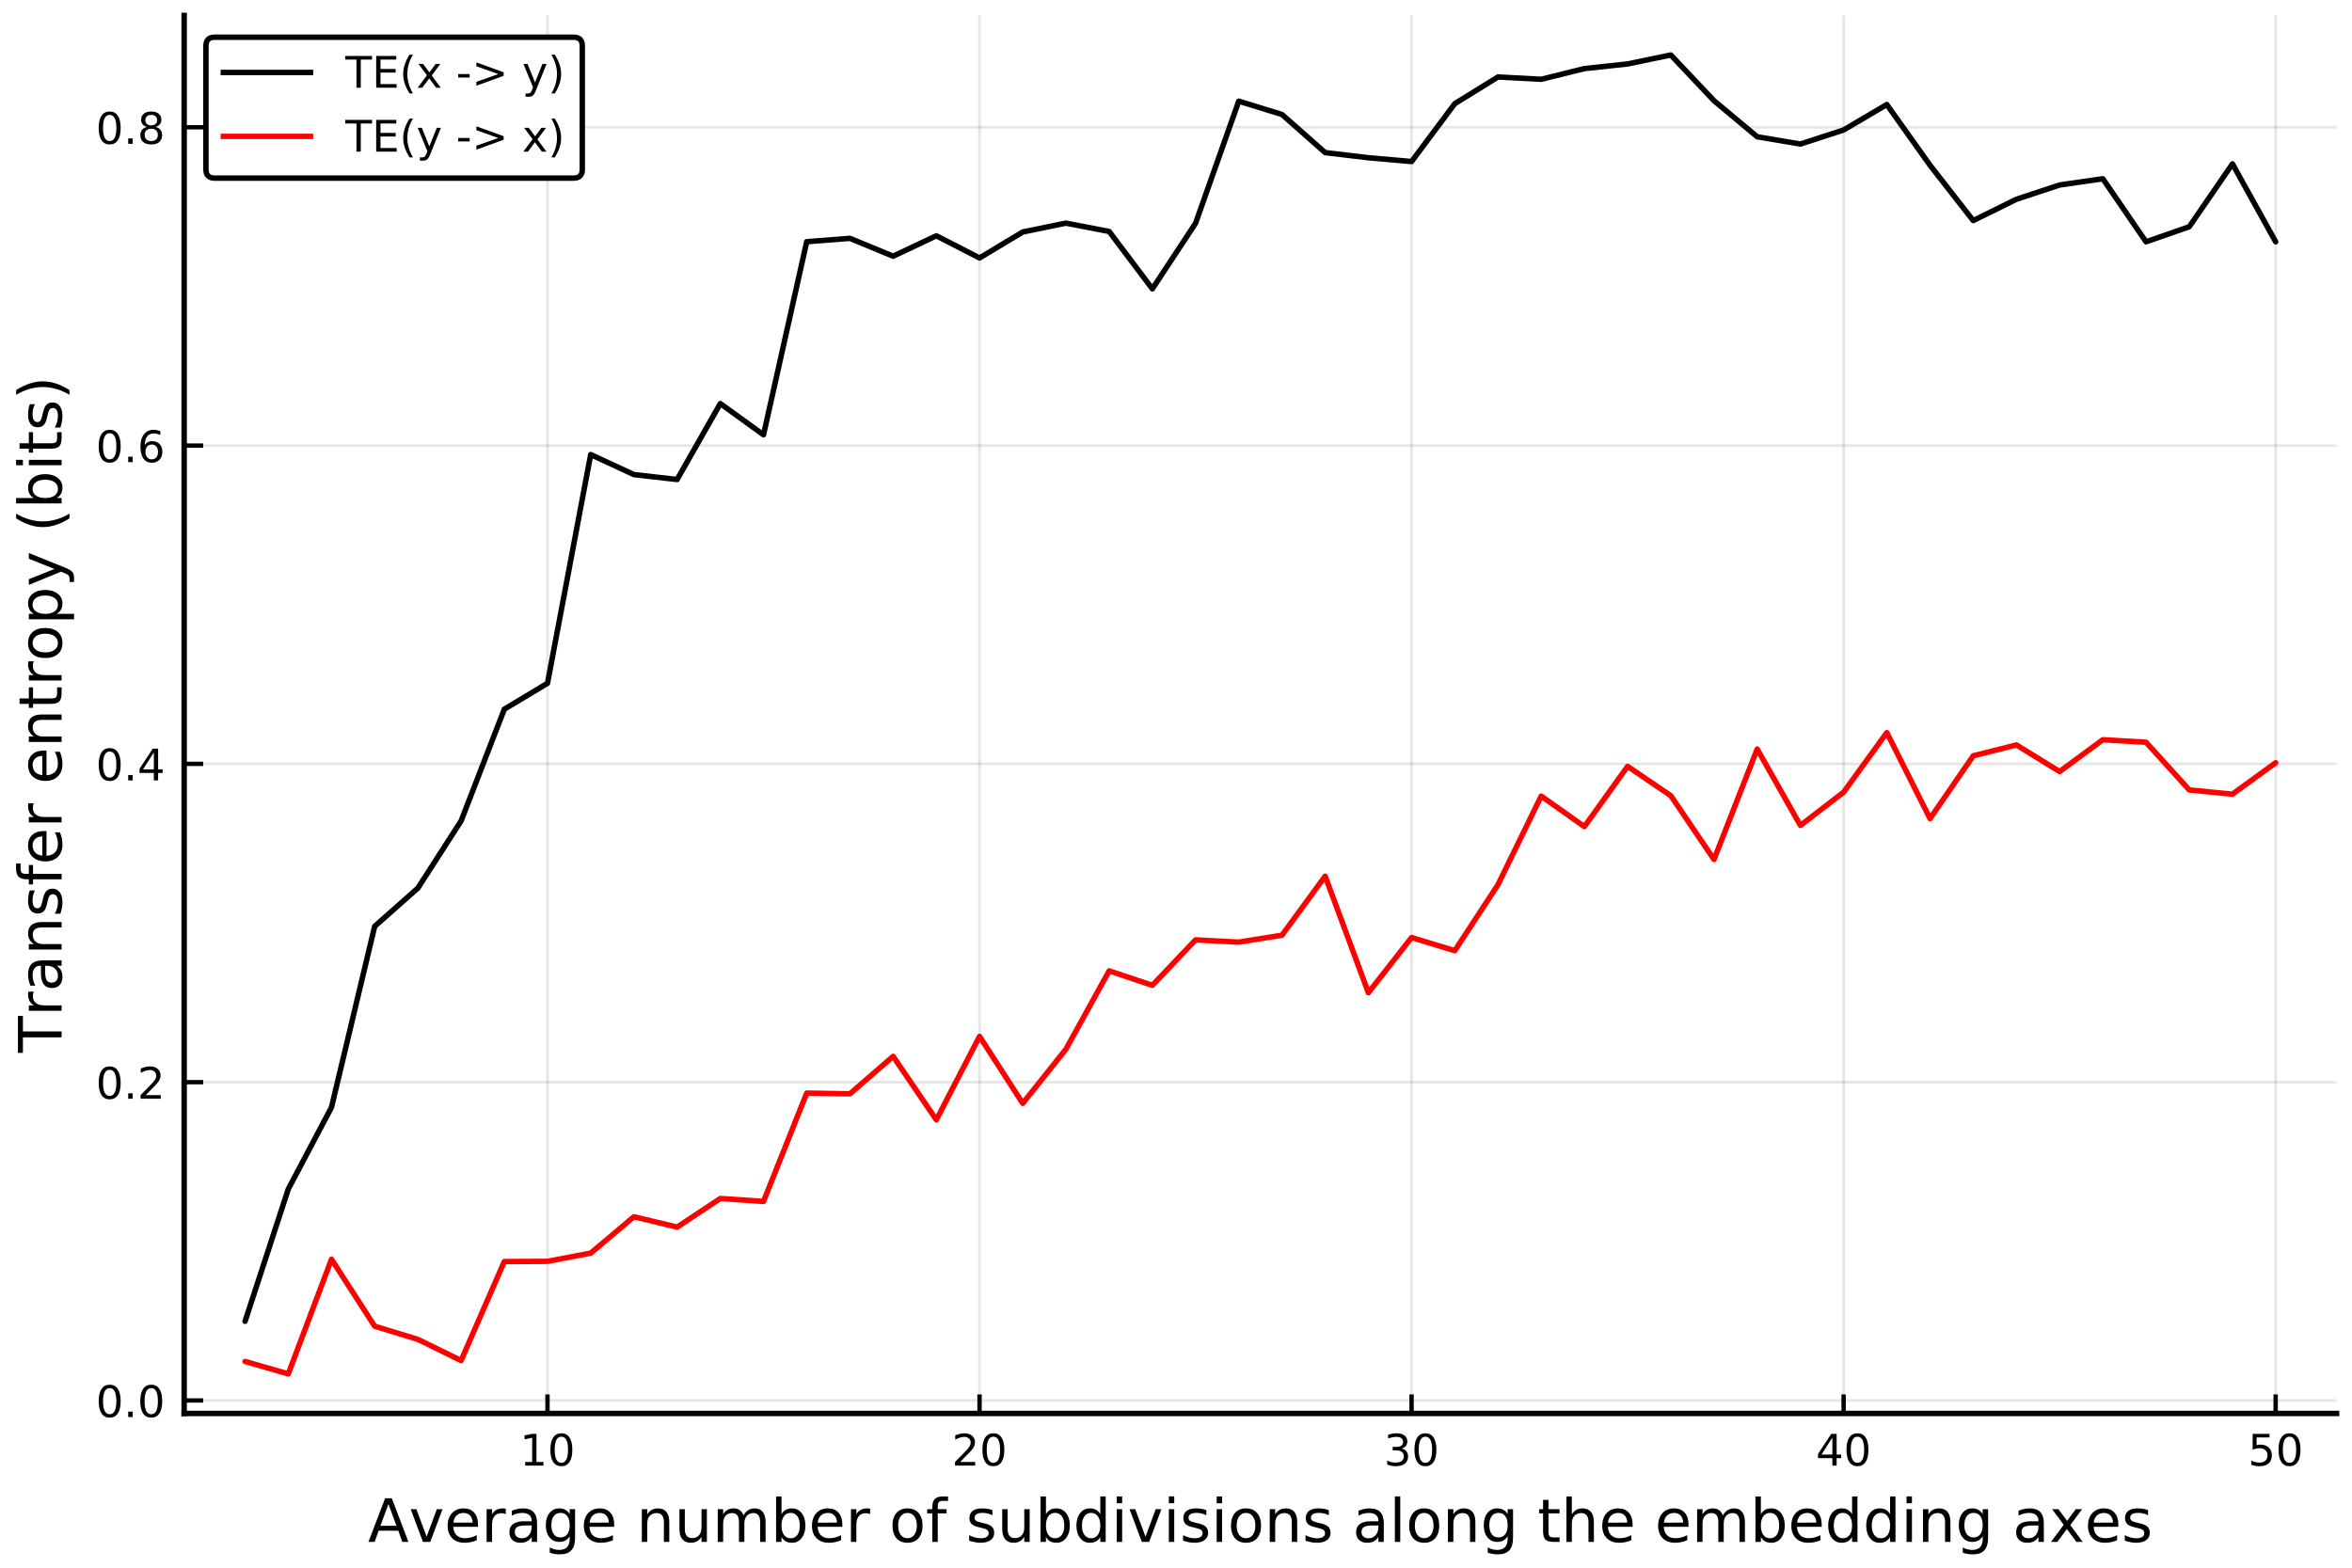 <?xml version="1.0" encoding="utf-8" standalone="no"?>
<!DOCTYPE svg PUBLIC "-//W3C//DTD SVG 1.1//EN"
  "http://www.w3.org/Graphics/SVG/1.1/DTD/svg11.dtd">
<!-- Created with matplotlib (https://matplotlib.org/) -->
<svg height="288pt" version="1.1" viewBox="0 0 432 288" width="432pt" xmlns="http://www.w3.org/2000/svg" xmlns:xlink="http://www.w3.org/1999/xlink">
 <defs>
  <style type="text/css">
*{stroke-linecap:butt;stroke-linejoin:round;}
  </style>
 </defs>
 <g id="figure_1">
  <g id="patch_1">
   <path d="M 0 288 
L 432 288 
L 432 0 
L 0 0 
z
" style="fill:#ffffff;"/>
  </g>
  <g id="axes_1">
   <g id="patch_2">
    <path d="M 33.825 259.665 
L 429.165 259.665 
L 429.165 2.835 
L 33.825 2.835 
z
" style="fill:#ffffff;"/>
   </g>
   <g id="matplotlib.axis_1">
    <g id="xtick_1">
     <g id="line2d_1">
      <path clip-path="url(#p0770c387dc)" d="M 100.561 259.665 
L 100.561 2.835 
" style="fill:none;stroke:#000000;stroke-linecap:square;stroke-opacity:0.1;stroke-width:0.5;"/>
     </g>
     <g id="line2d_2">
      <defs>
       <path d="M 0 0 
L 0 -3.5 
" id="m8d24892b59" style="stroke:#000000;stroke-width:0.8;"/>
      </defs>
      <g>
       <use style="stroke:#000000;stroke-width:0.8;" x="100.561" xlink:href="#m8d24892b59" y="259.665"/>
      </g>
     </g>
     <g id="text_1">
      <!-- 10 -->
      <defs>
       <path d="M 12.406 8.297 
L 28.516 8.297 
L 28.516 63.922 
L 10.984 60.406 
L 10.984 69.391 
L 28.422 72.906 
L 38.281 72.906 
L 38.281 8.297 
L 54.391 8.297 
L 54.391 0 
L 12.406 0 
z
" id="DejaVuSans-49"/>
       <path d="M 31.781 66.406 
Q 24.172 66.406 20.328 58.906 
Q 16.5 51.422 16.5 36.375 
Q 16.5 21.391 20.328 13.891 
Q 24.172 6.391 31.781 6.391 
Q 39.453 6.391 43.281 13.891 
Q 47.125 21.391 47.125 36.375 
Q 47.125 51.422 43.281 58.906 
Q 39.453 66.406 31.781 66.406 
z
M 31.781 74.219 
Q 44.047 74.219 50.516 64.516 
Q 56.984 54.828 56.984 36.375 
Q 56.984 17.969 50.516 8.266 
Q 44.047 -1.422 31.781 -1.422 
Q 19.531 -1.422 13.062 8.266 
Q 6.594 17.969 6.594 36.375 
Q 6.594 54.828 13.062 64.516 
Q 19.531 74.219 31.781 74.219 
z
" id="DejaVuSans-48"/>
      </defs>
      <g transform="translate(95.471 269.244)scale(0.08 -0.08)">
       <use xlink:href="#DejaVuSans-49"/>
       <use x="63.623" xlink:href="#DejaVuSans-48"/>
      </g>
     </g>
    </g>
    <g id="xtick_2">
     <g id="line2d_3">
      <path clip-path="url(#p0770c387dc)" d="M 179.915 259.665 
L 179.915 2.835 
" style="fill:none;stroke:#000000;stroke-linecap:square;stroke-opacity:0.1;stroke-width:0.5;"/>
     </g>
     <g id="line2d_4">
      <g>
       <use style="stroke:#000000;stroke-width:0.8;" x="179.915" xlink:href="#m8d24892b59" y="259.665"/>
      </g>
     </g>
     <g id="text_2">
      <!-- 20 -->
      <defs>
       <path d="M 19.188 8.297 
L 53.609 8.297 
L 53.609 0 
L 7.328 0 
L 7.328 8.297 
Q 12.938 14.109 22.625 23.891 
Q 32.328 33.688 34.812 36.531 
Q 39.547 41.844 41.422 45.531 
Q 43.312 49.219 43.312 52.781 
Q 43.312 58.594 39.234 62.25 
Q 35.156 65.922 28.609 65.922 
Q 23.969 65.922 18.812 64.312 
Q 13.672 62.703 7.812 59.422 
L 7.812 69.391 
Q 13.766 71.781 18.938 73 
Q 24.125 74.219 28.422 74.219 
Q 39.75 74.219 46.484 68.547 
Q 53.219 62.891 53.219 53.422 
Q 53.219 48.922 51.531 44.891 
Q 49.859 40.875 45.406 35.406 
Q 44.188 33.984 37.641 27.219 
Q 31.109 20.453 19.188 8.297 
z
" id="DejaVuSans-50"/>
      </defs>
      <g transform="translate(174.825 269.244)scale(0.08 -0.08)">
       <use xlink:href="#DejaVuSans-50"/>
       <use x="63.623" xlink:href="#DejaVuSans-48"/>
      </g>
     </g>
    </g>
    <g id="xtick_3">
     <g id="line2d_5">
      <path clip-path="url(#p0770c387dc)" d="M 259.269 259.665 
L 259.269 2.835 
" style="fill:none;stroke:#000000;stroke-linecap:square;stroke-opacity:0.1;stroke-width:0.5;"/>
     </g>
     <g id="line2d_6">
      <g>
       <use style="stroke:#000000;stroke-width:0.8;" x="259.269" xlink:href="#m8d24892b59" y="259.665"/>
      </g>
     </g>
     <g id="text_3">
      <!-- 30 -->
      <defs>
       <path d="M 40.578 39.312 
Q 47.656 37.797 51.625 33 
Q 55.609 28.219 55.609 21.188 
Q 55.609 10.406 48.188 4.484 
Q 40.766 -1.422 27.094 -1.422 
Q 22.516 -1.422 17.656 -0.516 
Q 12.797 0.391 7.625 2.203 
L 7.625 11.719 
Q 11.719 9.328 16.594 8.109 
Q 21.484 6.891 26.812 6.891 
Q 36.078 6.891 40.938 10.547 
Q 45.797 14.203 45.797 21.188 
Q 45.797 27.641 41.281 31.266 
Q 36.766 34.906 28.719 34.906 
L 20.219 34.906 
L 20.219 43.016 
L 29.109 43.016 
Q 36.375 43.016 40.234 45.922 
Q 44.094 48.828 44.094 54.297 
Q 44.094 59.906 40.109 62.906 
Q 36.141 65.922 28.719 65.922 
Q 24.656 65.922 20.016 65.031 
Q 15.375 64.156 9.812 62.312 
L 9.812 71.094 
Q 15.438 72.656 20.344 73.438 
Q 25.25 74.219 29.594 74.219 
Q 40.828 74.219 47.359 69.109 
Q 53.906 64.016 53.906 55.328 
Q 53.906 49.266 50.438 45.094 
Q 46.969 40.922 40.578 39.312 
z
" id="DejaVuSans-51"/>
      </defs>
      <g transform="translate(254.179 269.244)scale(0.08 -0.08)">
       <use xlink:href="#DejaVuSans-51"/>
       <use x="63.623" xlink:href="#DejaVuSans-48"/>
      </g>
     </g>
    </g>
    <g id="xtick_4">
     <g id="line2d_7">
      <path clip-path="url(#p0770c387dc)" d="M 338.623 259.665 
L 338.623 2.835 
" style="fill:none;stroke:#000000;stroke-linecap:square;stroke-opacity:0.1;stroke-width:0.5;"/>
     </g>
     <g id="line2d_8">
      <g>
       <use style="stroke:#000000;stroke-width:0.8;" x="338.623" xlink:href="#m8d24892b59" y="259.665"/>
      </g>
     </g>
     <g id="text_4">
      <!-- 40 -->
      <defs>
       <path d="M 37.797 64.312 
L 12.891 25.391 
L 37.797 25.391 
z
M 35.203 72.906 
L 47.609 72.906 
L 47.609 25.391 
L 58.016 25.391 
L 58.016 17.188 
L 47.609 17.188 
L 47.609 0 
L 37.797 0 
L 37.797 17.188 
L 4.891 17.188 
L 4.891 26.703 
z
" id="DejaVuSans-52"/>
      </defs>
      <g transform="translate(333.533 269.244)scale(0.08 -0.08)">
       <use xlink:href="#DejaVuSans-52"/>
       <use x="63.623" xlink:href="#DejaVuSans-48"/>
      </g>
     </g>
    </g>
    <g id="xtick_5">
     <g id="line2d_9">
      <path clip-path="url(#p0770c387dc)" d="M 417.976 259.665 
L 417.976 2.835 
" style="fill:none;stroke:#000000;stroke-linecap:square;stroke-opacity:0.1;stroke-width:0.5;"/>
     </g>
     <g id="line2d_10">
      <g>
       <use style="stroke:#000000;stroke-width:0.8;" x="417.976" xlink:href="#m8d24892b59" y="259.665"/>
      </g>
     </g>
     <g id="text_5">
      <!-- 50 -->
      <defs>
       <path d="M 10.797 72.906 
L 49.516 72.906 
L 49.516 64.594 
L 19.828 64.594 
L 19.828 46.734 
Q 21.969 47.469 24.109 47.828 
Q 26.266 48.188 28.422 48.188 
Q 40.625 48.188 47.75 41.5 
Q 54.891 34.812 54.891 23.391 
Q 54.891 11.625 47.562 5.094 
Q 40.234 -1.422 26.906 -1.422 
Q 22.312 -1.422 17.547 -0.641 
Q 12.797 0.141 7.719 1.703 
L 7.719 11.625 
Q 12.109 9.234 16.797 8.062 
Q 21.484 6.891 26.703 6.891 
Q 35.156 6.891 40.078 11.328 
Q 45.016 15.766 45.016 23.391 
Q 45.016 31 40.078 35.438 
Q 35.156 39.891 26.703 39.891 
Q 22.75 39.891 18.812 39.016 
Q 14.891 38.141 10.797 36.281 
z
" id="DejaVuSans-53"/>
      </defs>
      <g transform="translate(412.886 269.244)scale(0.08 -0.08)">
       <use xlink:href="#DejaVuSans-53"/>
       <use x="63.623" xlink:href="#DejaVuSans-48"/>
      </g>
     </g>
    </g>
    <g id="text_6">
     <!-- Average number of subdivisions along the embedding axes -->
     <defs>
      <path d="M 34.188 63.188 
L 20.797 26.906 
L 47.609 26.906 
z
M 28.609 72.906 
L 39.797 72.906 
L 67.578 0 
L 57.328 0 
L 50.688 18.703 
L 17.828 18.703 
L 11.188 0 
L 0.781 0 
z
" id="DejaVuSans-65"/>
      <path d="M 2.984 54.688 
L 12.5 54.688 
L 29.594 8.797 
L 46.688 54.688 
L 56.203 54.688 
L 35.688 0 
L 23.484 0 
z
" id="DejaVuSans-118"/>
      <path d="M 56.203 29.594 
L 56.203 25.203 
L 14.891 25.203 
Q 15.484 15.922 20.484 11.062 
Q 25.484 6.203 34.422 6.203 
Q 39.594 6.203 44.453 7.469 
Q 49.312 8.734 54.109 11.281 
L 54.109 2.781 
Q 49.266 0.734 44.188 -0.344 
Q 39.109 -1.422 33.891 -1.422 
Q 20.797 -1.422 13.156 6.188 
Q 5.516 13.812 5.516 26.812 
Q 5.516 40.234 12.766 48.109 
Q 20.016 56 32.328 56 
Q 43.359 56 49.781 48.891 
Q 56.203 41.797 56.203 29.594 
z
M 47.219 32.234 
Q 47.125 39.594 43.094 43.984 
Q 39.062 48.391 32.422 48.391 
Q 24.906 48.391 20.391 44.141 
Q 15.875 39.891 15.188 32.172 
z
" id="DejaVuSans-101"/>
      <path d="M 41.109 46.297 
Q 39.594 47.172 37.812 47.578 
Q 36.031 48 33.891 48 
Q 26.266 48 22.188 43.047 
Q 18.109 38.094 18.109 28.812 
L 18.109 0 
L 9.078 0 
L 9.078 54.688 
L 18.109 54.688 
L 18.109 46.188 
Q 20.953 51.172 25.484 53.578 
Q 30.031 56 36.531 56 
Q 37.453 56 38.578 55.875 
Q 39.703 55.766 41.062 55.516 
z
" id="DejaVuSans-114"/>
      <path d="M 34.281 27.484 
Q 23.391 27.484 19.188 25 
Q 14.984 22.516 14.984 16.5 
Q 14.984 11.719 18.141 8.906 
Q 21.297 6.109 26.703 6.109 
Q 34.188 6.109 38.703 11.406 
Q 43.219 16.703 43.219 25.484 
L 43.219 27.484 
z
M 52.203 31.203 
L 52.203 0 
L 43.219 0 
L 43.219 8.297 
Q 40.141 3.328 35.547 0.953 
Q 30.953 -1.422 24.312 -1.422 
Q 15.922 -1.422 10.953 3.297 
Q 6 8.016 6 15.922 
Q 6 25.141 12.172 29.828 
Q 18.359 34.516 30.609 34.516 
L 43.219 34.516 
L 43.219 35.406 
Q 43.219 41.609 39.141 45 
Q 35.062 48.391 27.688 48.391 
Q 23 48.391 18.547 47.266 
Q 14.109 46.141 10.016 43.891 
L 10.016 52.203 
Q 14.938 54.109 19.578 55.047 
Q 24.219 56 28.609 56 
Q 40.484 56 46.344 49.844 
Q 52.203 43.703 52.203 31.203 
z
" id="DejaVuSans-97"/>
      <path d="M 45.406 27.984 
Q 45.406 37.75 41.375 43.109 
Q 37.359 48.484 30.078 48.484 
Q 22.859 48.484 18.828 43.109 
Q 14.797 37.75 14.797 27.984 
Q 14.797 18.266 18.828 12.891 
Q 22.859 7.516 30.078 7.516 
Q 37.359 7.516 41.375 12.891 
Q 45.406 18.266 45.406 27.984 
z
M 54.391 6.781 
Q 54.391 -7.172 48.188 -13.984 
Q 42 -20.797 29.203 -20.797 
Q 24.469 -20.797 20.266 -20.094 
Q 16.062 -19.391 12.109 -17.922 
L 12.109 -9.188 
Q 16.062 -11.328 19.922 -12.344 
Q 23.781 -13.375 27.781 -13.375 
Q 36.625 -13.375 41.016 -8.766 
Q 45.406 -4.156 45.406 5.172 
L 45.406 9.625 
Q 42.625 4.781 38.281 2.391 
Q 33.938 0 27.875 0 
Q 17.828 0 11.672 7.656 
Q 5.516 15.328 5.516 27.984 
Q 5.516 40.672 11.672 48.328 
Q 17.828 56 27.875 56 
Q 33.938 56 38.281 53.609 
Q 42.625 51.219 45.406 46.391 
L 45.406 54.688 
L 54.391 54.688 
z
" id="DejaVuSans-103"/>
      <path id="DejaVuSans-32"/>
      <path d="M 54.891 33.016 
L 54.891 0 
L 45.906 0 
L 45.906 32.719 
Q 45.906 40.484 42.875 44.328 
Q 39.844 48.188 33.797 48.188 
Q 26.516 48.188 22.312 43.547 
Q 18.109 38.922 18.109 30.906 
L 18.109 0 
L 9.078 0 
L 9.078 54.688 
L 18.109 54.688 
L 18.109 46.188 
Q 21.344 51.125 25.703 53.562 
Q 30.078 56 35.797 56 
Q 45.219 56 50.047 50.172 
Q 54.891 44.344 54.891 33.016 
z
" id="DejaVuSans-110"/>
      <path d="M 8.5 21.578 
L 8.5 54.688 
L 17.484 54.688 
L 17.484 21.922 
Q 17.484 14.156 20.5 10.266 
Q 23.531 6.391 29.594 6.391 
Q 36.859 6.391 41.078 11.031 
Q 45.312 15.672 45.312 23.688 
L 45.312 54.688 
L 54.297 54.688 
L 54.297 0 
L 45.312 0 
L 45.312 8.406 
Q 42.047 3.422 37.719 1 
Q 33.406 -1.422 27.688 -1.422 
Q 18.266 -1.422 13.375 4.438 
Q 8.5 10.297 8.5 21.578 
z
M 31.109 56 
z
" id="DejaVuSans-117"/>
      <path d="M 52 44.188 
Q 55.375 50.25 60.062 53.125 
Q 64.75 56 71.094 56 
Q 79.641 56 84.281 50.016 
Q 88.922 44.047 88.922 33.016 
L 88.922 0 
L 79.891 0 
L 79.891 32.719 
Q 79.891 40.578 77.094 44.375 
Q 74.312 48.188 68.609 48.188 
Q 61.625 48.188 57.562 43.547 
Q 53.516 38.922 53.516 30.906 
L 53.516 0 
L 44.484 0 
L 44.484 32.719 
Q 44.484 40.625 41.703 44.406 
Q 38.922 48.188 33.109 48.188 
Q 26.219 48.188 22.156 43.531 
Q 18.109 38.875 18.109 30.906 
L 18.109 0 
L 9.078 0 
L 9.078 54.688 
L 18.109 54.688 
L 18.109 46.188 
Q 21.188 51.219 25.484 53.609 
Q 29.781 56 35.688 56 
Q 41.656 56 45.828 52.969 
Q 50 49.953 52 44.188 
z
" id="DejaVuSans-109"/>
      <path d="M 48.688 27.297 
Q 48.688 37.203 44.609 42.844 
Q 40.531 48.484 33.406 48.484 
Q 26.266 48.484 22.188 42.844 
Q 18.109 37.203 18.109 27.297 
Q 18.109 17.391 22.188 11.75 
Q 26.266 6.109 33.406 6.109 
Q 40.531 6.109 44.609 11.75 
Q 48.688 17.391 48.688 27.297 
z
M 18.109 46.391 
Q 20.953 51.266 25.266 53.625 
Q 29.594 56 35.594 56 
Q 45.562 56 51.781 48.094 
Q 58.016 40.188 58.016 27.297 
Q 58.016 14.406 51.781 6.484 
Q 45.562 -1.422 35.594 -1.422 
Q 29.594 -1.422 25.266 0.953 
Q 20.953 3.328 18.109 8.203 
L 18.109 0 
L 9.078 0 
L 9.078 75.984 
L 18.109 75.984 
z
" id="DejaVuSans-98"/>
      <path d="M 30.609 48.391 
Q 23.391 48.391 19.188 42.75 
Q 14.984 37.109 14.984 27.297 
Q 14.984 17.484 19.156 11.844 
Q 23.344 6.203 30.609 6.203 
Q 37.797 6.203 41.984 11.859 
Q 46.188 17.531 46.188 27.297 
Q 46.188 37.016 41.984 42.703 
Q 37.797 48.391 30.609 48.391 
z
M 30.609 56 
Q 42.328 56 49.016 48.375 
Q 55.719 40.766 55.719 27.297 
Q 55.719 13.875 49.016 6.219 
Q 42.328 -1.422 30.609 -1.422 
Q 18.844 -1.422 12.172 6.219 
Q 5.516 13.875 5.516 27.297 
Q 5.516 40.766 12.172 48.375 
Q 18.844 56 30.609 56 
z
" id="DejaVuSans-111"/>
      <path d="M 37.109 75.984 
L 37.109 68.5 
L 28.516 68.5 
Q 23.688 68.5 21.797 66.547 
Q 19.922 64.594 19.922 59.516 
L 19.922 54.688 
L 34.719 54.688 
L 34.719 47.703 
L 19.922 47.703 
L 19.922 0 
L 10.891 0 
L 10.891 47.703 
L 2.297 47.703 
L 2.297 54.688 
L 10.891 54.688 
L 10.891 58.5 
Q 10.891 67.625 15.141 71.797 
Q 19.391 75.984 28.609 75.984 
z
" id="DejaVuSans-102"/>
      <path d="M 44.281 53.078 
L 44.281 44.578 
Q 40.484 46.531 36.375 47.5 
Q 32.281 48.484 27.875 48.484 
Q 21.188 48.484 17.844 46.438 
Q 14.5 44.391 14.5 40.281 
Q 14.5 37.156 16.891 35.375 
Q 19.281 33.594 26.516 31.984 
L 29.594 31.297 
Q 39.156 29.25 43.188 25.516 
Q 47.219 21.781 47.219 15.094 
Q 47.219 7.469 41.188 3.016 
Q 35.156 -1.422 24.609 -1.422 
Q 20.219 -1.422 15.453 -0.562 
Q 10.688 0.297 5.422 2 
L 5.422 11.281 
Q 10.406 8.688 15.234 7.391 
Q 20.062 6.109 24.812 6.109 
Q 31.156 6.109 34.562 8.281 
Q 37.984 10.453 37.984 14.406 
Q 37.984 18.062 35.516 20.016 
Q 33.062 21.969 24.703 23.781 
L 21.578 24.516 
Q 13.234 26.266 9.516 29.906 
Q 5.812 33.547 5.812 39.891 
Q 5.812 47.609 11.281 51.797 
Q 16.75 56 26.812 56 
Q 31.781 56 36.172 55.266 
Q 40.578 54.547 44.281 53.078 
z
" id="DejaVuSans-115"/>
      <path d="M 45.406 46.391 
L 45.406 75.984 
L 54.391 75.984 
L 54.391 0 
L 45.406 0 
L 45.406 8.203 
Q 42.578 3.328 38.25 0.953 
Q 33.938 -1.422 27.875 -1.422 
Q 17.969 -1.422 11.734 6.484 
Q 5.516 14.406 5.516 27.297 
Q 5.516 40.188 11.734 48.094 
Q 17.969 56 27.875 56 
Q 33.938 56 38.25 53.625 
Q 42.578 51.266 45.406 46.391 
z
M 14.797 27.297 
Q 14.797 17.391 18.875 11.75 
Q 22.953 6.109 30.078 6.109 
Q 37.203 6.109 41.297 11.75 
Q 45.406 17.391 45.406 27.297 
Q 45.406 37.203 41.297 42.844 
Q 37.203 48.484 30.078 48.484 
Q 22.953 48.484 18.875 42.844 
Q 14.797 37.203 14.797 27.297 
z
" id="DejaVuSans-100"/>
      <path d="M 9.422 54.688 
L 18.406 54.688 
L 18.406 0 
L 9.422 0 
z
M 9.422 75.984 
L 18.406 75.984 
L 18.406 64.594 
L 9.422 64.594 
z
" id="DejaVuSans-105"/>
      <path d="M 9.422 75.984 
L 18.406 75.984 
L 18.406 0 
L 9.422 0 
z
" id="DejaVuSans-108"/>
      <path d="M 18.312 70.219 
L 18.312 54.688 
L 36.812 54.688 
L 36.812 47.703 
L 18.312 47.703 
L 18.312 18.016 
Q 18.312 11.328 20.141 9.422 
Q 21.969 7.516 27.594 7.516 
L 36.812 7.516 
L 36.812 0 
L 27.594 0 
Q 17.188 0 13.234 3.875 
Q 9.281 7.766 9.281 18.016 
L 9.281 47.703 
L 2.688 47.703 
L 2.688 54.688 
L 9.281 54.688 
L 9.281 70.219 
z
" id="DejaVuSans-116"/>
      <path d="M 54.891 33.016 
L 54.891 0 
L 45.906 0 
L 45.906 32.719 
Q 45.906 40.484 42.875 44.328 
Q 39.844 48.188 33.797 48.188 
Q 26.516 48.188 22.312 43.547 
Q 18.109 38.922 18.109 30.906 
L 18.109 0 
L 9.078 0 
L 9.078 75.984 
L 18.109 75.984 
L 18.109 46.188 
Q 21.344 51.125 25.703 53.562 
Q 30.078 56 35.797 56 
Q 45.219 56 50.047 50.172 
Q 54.891 44.344 54.891 33.016 
z
" id="DejaVuSans-104"/>
      <path d="M 54.891 54.688 
L 35.109 28.078 
L 55.906 0 
L 45.312 0 
L 29.391 21.484 
L 13.484 0 
L 2.875 0 
L 24.125 28.609 
L 4.688 54.688 
L 15.281 54.688 
L 29.781 35.203 
L 44.281 54.688 
z
" id="DejaVuSans-120"/>
     </defs>
     <g transform="translate(67.587 283.266)scale(0.11 -0.11)">
      <use xlink:href="#DejaVuSans-65"/>
      <use x="68.33" xlink:href="#DejaVuSans-118"/>
      <use x="127.51" xlink:href="#DejaVuSans-101"/>
      <use x="189.033" xlink:href="#DejaVuSans-114"/>
      <use x="230.146" xlink:href="#DejaVuSans-97"/>
      <use x="291.426" xlink:href="#DejaVuSans-103"/>
      <use x="354.902" xlink:href="#DejaVuSans-101"/>
      <use x="416.426" xlink:href="#DejaVuSans-32"/>
      <use x="448.213" xlink:href="#DejaVuSans-110"/>
      <use x="511.592" xlink:href="#DejaVuSans-117"/>
      <use x="574.971" xlink:href="#DejaVuSans-109"/>
      <use x="672.383" xlink:href="#DejaVuSans-98"/>
      <use x="735.859" xlink:href="#DejaVuSans-101"/>
      <use x="797.383" xlink:href="#DejaVuSans-114"/>
      <use x="838.496" xlink:href="#DejaVuSans-32"/>
      <use x="870.283" xlink:href="#DejaVuSans-111"/>
      <use x="931.465" xlink:href="#DejaVuSans-102"/>
      <use x="966.67" xlink:href="#DejaVuSans-32"/>
      <use x="998.457" xlink:href="#DejaVuSans-115"/>
      <use x="1050.557" xlink:href="#DejaVuSans-117"/>
      <use x="1113.936" xlink:href="#DejaVuSans-98"/>
      <use x="1177.412" xlink:href="#DejaVuSans-100"/>
      <use x="1240.889" xlink:href="#DejaVuSans-105"/>
      <use x="1268.672" xlink:href="#DejaVuSans-118"/>
      <use x="1327.852" xlink:href="#DejaVuSans-105"/>
      <use x="1355.635" xlink:href="#DejaVuSans-115"/>
      <use x="1407.734" xlink:href="#DejaVuSans-105"/>
      <use x="1435.518" xlink:href="#DejaVuSans-111"/>
      <use x="1496.699" xlink:href="#DejaVuSans-110"/>
      <use x="1560.078" xlink:href="#DejaVuSans-115"/>
      <use x="1612.178" xlink:href="#DejaVuSans-32"/>
      <use x="1643.965" xlink:href="#DejaVuSans-97"/>
      <use x="1705.244" xlink:href="#DejaVuSans-108"/>
      <use x="1733.027" xlink:href="#DejaVuSans-111"/>
      <use x="1794.209" xlink:href="#DejaVuSans-110"/>
      <use x="1857.588" xlink:href="#DejaVuSans-103"/>
      <use x="1921.064" xlink:href="#DejaVuSans-32"/>
      <use x="1952.852" xlink:href="#DejaVuSans-116"/>
      <use x="1992.061" xlink:href="#DejaVuSans-104"/>
      <use x="2055.439" xlink:href="#DejaVuSans-101"/>
      <use x="2116.963" xlink:href="#DejaVuSans-32"/>
      <use x="2148.75" xlink:href="#DejaVuSans-101"/>
      <use x="2210.273" xlink:href="#DejaVuSans-109"/>
      <use x="2307.686" xlink:href="#DejaVuSans-98"/>
      <use x="2371.162" xlink:href="#DejaVuSans-101"/>
      <use x="2432.686" xlink:href="#DejaVuSans-100"/>
      <use x="2496.162" xlink:href="#DejaVuSans-100"/>
      <use x="2559.639" xlink:href="#DejaVuSans-105"/>
      <use x="2587.422" xlink:href="#DejaVuSans-110"/>
      <use x="2650.801" xlink:href="#DejaVuSans-103"/>
      <use x="2714.277" xlink:href="#DejaVuSans-32"/>
      <use x="2746.064" xlink:href="#DejaVuSans-97"/>
      <use x="2807.344" xlink:href="#DejaVuSans-120"/>
      <use x="2866.477" xlink:href="#DejaVuSans-101"/>
      <use x="2928" xlink:href="#DejaVuSans-115"/>
     </g>
    </g>
   </g>
   <g id="matplotlib.axis_2">
    <g id="ytick_1">
     <g id="line2d_11">
      <path clip-path="url(#p0770c387dc)" d="M 33.825 257.282 
L 429.165 257.282 
" style="fill:none;stroke:#000000;stroke-linecap:square;stroke-opacity:0.1;stroke-width:0.5;"/>
     </g>
     <g id="line2d_12">
      <defs>
       <path d="M 0 0 
L 3.5 0 
" id="m845930c770" style="stroke:#000000;stroke-width:0.8;"/>
      </defs>
      <g>
       <use style="stroke:#000000;stroke-width:0.8;" x="33.825" xlink:href="#m845930c770" y="257.282"/>
      </g>
     </g>
     <g id="text_7">
      <!-- 0.0 -->
      <defs>
       <path d="M 10.688 12.406 
L 21 12.406 
L 21 0 
L 10.688 0 
z
" id="DejaVuSans-46"/>
      </defs>
      <g transform="translate(17.602 260.322)scale(0.08 -0.08)">
       <use xlink:href="#DejaVuSans-48"/>
       <use x="63.623" xlink:href="#DejaVuSans-46"/>
       <use x="95.41" xlink:href="#DejaVuSans-48"/>
      </g>
     </g>
    </g>
    <g id="ytick_2">
     <g id="line2d_13">
      <path clip-path="url(#p0770c387dc)" d="M 33.825 198.807 
L 429.165 198.807 
" style="fill:none;stroke:#000000;stroke-linecap:square;stroke-opacity:0.1;stroke-width:0.5;"/>
     </g>
     <g id="line2d_14">
      <g>
       <use style="stroke:#000000;stroke-width:0.8;" x="33.825" xlink:href="#m845930c770" y="198.807"/>
      </g>
     </g>
     <g id="text_8">
      <!-- 0.2 -->
      <g transform="translate(17.602 201.847)scale(0.08 -0.08)">
       <use xlink:href="#DejaVuSans-48"/>
       <use x="63.623" xlink:href="#DejaVuSans-46"/>
       <use x="95.41" xlink:href="#DejaVuSans-50"/>
      </g>
     </g>
    </g>
    <g id="ytick_3">
     <g id="line2d_15">
      <path clip-path="url(#p0770c387dc)" d="M 33.825 140.332 
L 429.165 140.332 
" style="fill:none;stroke:#000000;stroke-linecap:square;stroke-opacity:0.1;stroke-width:0.5;"/>
     </g>
     <g id="line2d_16">
      <g>
       <use style="stroke:#000000;stroke-width:0.8;" x="33.825" xlink:href="#m845930c770" y="140.332"/>
      </g>
     </g>
     <g id="text_9">
      <!-- 0.4 -->
      <g transform="translate(17.602 143.371)scale(0.08 -0.08)">
       <use xlink:href="#DejaVuSans-48"/>
       <use x="63.623" xlink:href="#DejaVuSans-46"/>
       <use x="95.41" xlink:href="#DejaVuSans-52"/>
      </g>
     </g>
    </g>
    <g id="ytick_4">
     <g id="line2d_17">
      <path clip-path="url(#p0770c387dc)" d="M 33.825 81.857 
L 429.165 81.857 
" style="fill:none;stroke:#000000;stroke-linecap:square;stroke-opacity:0.1;stroke-width:0.5;"/>
     </g>
     <g id="line2d_18">
      <g>
       <use style="stroke:#000000;stroke-width:0.8;" x="33.825" xlink:href="#m845930c770" y="81.857"/>
      </g>
     </g>
     <g id="text_10">
      <!-- 0.6 -->
      <defs>
       <path d="M 33.016 40.375 
Q 26.375 40.375 22.484 35.828 
Q 18.609 31.297 18.609 23.391 
Q 18.609 15.531 22.484 10.953 
Q 26.375 6.391 33.016 6.391 
Q 39.656 6.391 43.531 10.953 
Q 47.406 15.531 47.406 23.391 
Q 47.406 31.297 43.531 35.828 
Q 39.656 40.375 33.016 40.375 
z
M 52.594 71.297 
L 52.594 62.312 
Q 48.875 64.062 45.094 64.984 
Q 41.312 65.922 37.594 65.922 
Q 27.828 65.922 22.672 59.328 
Q 17.531 52.734 16.797 39.406 
Q 19.672 43.656 24.016 45.922 
Q 28.375 48.188 33.594 48.188 
Q 44.578 48.188 50.953 41.516 
Q 57.328 34.859 57.328 23.391 
Q 57.328 12.156 50.688 5.359 
Q 44.047 -1.422 33.016 -1.422 
Q 20.359 -1.422 13.672 8.266 
Q 6.984 17.969 6.984 36.375 
Q 6.984 53.656 15.188 63.938 
Q 23.391 74.219 37.203 74.219 
Q 40.922 74.219 44.703 73.484 
Q 48.484 72.75 52.594 71.297 
z
" id="DejaVuSans-54"/>
      </defs>
      <g transform="translate(17.602 84.896)scale(0.08 -0.08)">
       <use xlink:href="#DejaVuSans-48"/>
       <use x="63.623" xlink:href="#DejaVuSans-46"/>
       <use x="95.41" xlink:href="#DejaVuSans-54"/>
      </g>
     </g>
    </g>
    <g id="ytick_5">
     <g id="line2d_19">
      <path clip-path="url(#p0770c387dc)" d="M 33.825 23.382 
L 429.165 23.382 
" style="fill:none;stroke:#000000;stroke-linecap:square;stroke-opacity:0.1;stroke-width:0.5;"/>
     </g>
     <g id="line2d_20">
      <g>
       <use style="stroke:#000000;stroke-width:0.8;" x="33.825" xlink:href="#m845930c770" y="23.382"/>
      </g>
     </g>
     <g id="text_11">
      <!-- 0.8 -->
      <defs>
       <path d="M 31.781 34.625 
Q 24.75 34.625 20.719 30.859 
Q 16.703 27.094 16.703 20.516 
Q 16.703 13.922 20.719 10.156 
Q 24.75 6.391 31.781 6.391 
Q 38.812 6.391 42.859 10.172 
Q 46.922 13.969 46.922 20.516 
Q 46.922 27.094 42.891 30.859 
Q 38.875 34.625 31.781 34.625 
z
M 21.922 38.812 
Q 15.578 40.375 12.031 44.719 
Q 8.5 49.078 8.5 55.328 
Q 8.5 64.062 14.719 69.141 
Q 20.953 74.219 31.781 74.219 
Q 42.672 74.219 48.875 69.141 
Q 55.078 64.062 55.078 55.328 
Q 55.078 49.078 51.531 44.719 
Q 48 40.375 41.703 38.812 
Q 48.828 37.156 52.797 32.312 
Q 56.781 27.484 56.781 20.516 
Q 56.781 9.906 50.312 4.234 
Q 43.844 -1.422 31.781 -1.422 
Q 19.734 -1.422 13.25 4.234 
Q 6.781 9.906 6.781 20.516 
Q 6.781 27.484 10.781 32.312 
Q 14.797 37.156 21.922 38.812 
z
M 18.312 54.391 
Q 18.312 48.734 21.844 45.562 
Q 25.391 42.391 31.781 42.391 
Q 38.141 42.391 41.719 45.562 
Q 45.312 48.734 45.312 54.391 
Q 45.312 60.062 41.719 63.234 
Q 38.141 66.406 31.781 66.406 
Q 25.391 66.406 21.844 63.234 
Q 18.312 60.062 18.312 54.391 
z
" id="DejaVuSans-56"/>
      </defs>
      <g transform="translate(17.602 26.421)scale(0.08 -0.08)">
       <use xlink:href="#DejaVuSans-48"/>
       <use x="63.623" xlink:href="#DejaVuSans-46"/>
       <use x="95.41" xlink:href="#DejaVuSans-56"/>
      </g>
     </g>
    </g>
    <g id="text_12">
     <!-- Transfer entropy (bits) -->
     <defs>
      <path d="M -0.297 72.906 
L 61.375 72.906 
L 61.375 64.594 
L 35.5 64.594 
L 35.5 0 
L 25.594 0 
L 25.594 64.594 
L -0.297 64.594 
z
" id="DejaVuSans-84"/>
      <path d="M 18.109 8.203 
L 18.109 -20.797 
L 9.078 -20.797 
L 9.078 54.688 
L 18.109 54.688 
L 18.109 46.391 
Q 20.953 51.266 25.266 53.625 
Q 29.594 56 35.594 56 
Q 45.562 56 51.781 48.094 
Q 58.016 40.188 58.016 27.297 
Q 58.016 14.406 51.781 6.484 
Q 45.562 -1.422 35.594 -1.422 
Q 29.594 -1.422 25.266 0.953 
Q 20.953 3.328 18.109 8.203 
z
M 48.688 27.297 
Q 48.688 37.203 44.609 42.844 
Q 40.531 48.484 33.406 48.484 
Q 26.266 48.484 22.188 42.844 
Q 18.109 37.203 18.109 27.297 
Q 18.109 17.391 22.188 11.75 
Q 26.266 6.109 33.406 6.109 
Q 40.531 6.109 44.609 11.75 
Q 48.688 17.391 48.688 27.297 
z
" id="DejaVuSans-112"/>
      <path d="M 32.172 -5.078 
Q 28.375 -14.844 24.75 -17.812 
Q 21.141 -20.797 15.094 -20.797 
L 7.906 -20.797 
L 7.906 -13.281 
L 13.188 -13.281 
Q 16.891 -13.281 18.938 -11.516 
Q 21 -9.766 23.484 -3.219 
L 25.094 0.875 
L 2.984 54.688 
L 12.5 54.688 
L 29.594 11.922 
L 46.688 54.688 
L 56.203 54.688 
z
" id="DejaVuSans-121"/>
      <path d="M 31 75.875 
Q 24.469 64.656 21.281 53.656 
Q 18.109 42.672 18.109 31.391 
Q 18.109 20.125 21.312 9.062 
Q 24.516 -2 31 -13.188 
L 23.188 -13.188 
Q 15.875 -1.703 12.234 9.375 
Q 8.594 20.453 8.594 31.391 
Q 8.594 42.281 12.203 53.312 
Q 15.828 64.359 23.188 75.875 
z
" id="DejaVuSans-40"/>
      <path d="M 8.016 75.875 
L 15.828 75.875 
Q 23.141 64.359 26.781 53.312 
Q 30.422 42.281 30.422 31.391 
Q 30.422 20.453 26.781 9.375 
Q 23.141 -1.703 15.828 -13.188 
L 8.016 -13.188 
Q 14.5 -2 17.703 9.062 
Q 20.906 20.125 20.906 31.391 
Q 20.906 42.672 17.703 53.656 
Q 14.5 64.656 8.016 75.875 
z
" id="DejaVuSans-41"/>
     </defs>
     <g transform="translate(11.314 193.387)rotate(-90)scale(0.11 -0.11)">
      <use xlink:href="#DejaVuSans-84"/>
      <use x="60.865" xlink:href="#DejaVuSans-114"/>
      <use x="101.979" xlink:href="#DejaVuSans-97"/>
      <use x="163.258" xlink:href="#DejaVuSans-110"/>
      <use x="226.637" xlink:href="#DejaVuSans-115"/>
      <use x="278.736" xlink:href="#DejaVuSans-102"/>
      <use x="313.941" xlink:href="#DejaVuSans-101"/>
      <use x="375.465" xlink:href="#DejaVuSans-114"/>
      <use x="416.578" xlink:href="#DejaVuSans-32"/>
      <use x="448.365" xlink:href="#DejaVuSans-101"/>
      <use x="509.889" xlink:href="#DejaVuSans-110"/>
      <use x="573.268" xlink:href="#DejaVuSans-116"/>
      <use x="612.477" xlink:href="#DejaVuSans-114"/>
      <use x="653.559" xlink:href="#DejaVuSans-111"/>
      <use x="714.74" xlink:href="#DejaVuSans-112"/>
      <use x="778.217" xlink:href="#DejaVuSans-121"/>
      <use x="837.396" xlink:href="#DejaVuSans-32"/>
      <use x="869.184" xlink:href="#DejaVuSans-40"/>
      <use x="908.197" xlink:href="#DejaVuSans-98"/>
      <use x="971.674" xlink:href="#DejaVuSans-105"/>
      <use x="999.457" xlink:href="#DejaVuSans-116"/>
      <use x="1038.666" xlink:href="#DejaVuSans-115"/>
      <use x="1090.766" xlink:href="#DejaVuSans-41"/>
     </g>
    </g>
   </g>
   <g id="line2d_21">
    <path clip-path="url(#p0770c387dc)" d="M 45.014 242.737 
L 52.949 218.453 
L 60.884 203.431 
L 68.82 170.172 
L 76.755 163.15 
L 84.69 150.813 
L 92.626 130.289 
L 100.561 125.523 
L 108.497 83.509 
L 116.432 87.187 
L 124.367 88.091 
L 132.303 74.14 
L 140.238 79.877 
L 148.173 44.405 
L 156.109 43.785 
L 164.044 47.067 
L 171.98 43.316 
L 179.915 47.389 
L 187.85 42.619 
L 195.786 40.993 
L 203.721 42.524 
L 211.657 53.067 
L 219.592 41.019 
L 227.527 18.583 
L 235.463 21.028 
L 243.398 28.037 
L 251.333 28.976 
L 259.269 29.676 
L 267.204 19.045 
L 275.14 14.143 
L 283.075 14.569 
L 291.01 12.6 
L 298.946 11.748 
L 306.881 10.103 
L 314.817 18.5 
L 322.752 25.126 
L 330.687 26.461 
L 338.623 23.879 
L 346.558 19.203 
L 354.493 30.36 
L 362.429 40.522 
L 370.364 36.604 
L 378.3 33.983 
L 386.235 32.841 
L 394.17 44.423 
L 402.106 41.66 
L 410.041 30.104 
L 417.976 44.414 
" style="fill:none;stroke:#000000;stroke-linecap:round;"/>
   </g>
   <g id="line2d_22">
    <path clip-path="url(#p0770c387dc)" d="M 45.014 250.113 
L 52.949 252.397 
L 60.884 231.337 
L 68.82 243.639 
L 76.755 246.056 
L 84.69 249.945 
L 92.626 231.763 
L 100.561 231.721 
L 108.497 230.213 
L 116.432 223.528 
L 124.367 225.435 
L 132.303 220.172 
L 140.238 220.714 
L 148.173 200.809 
L 156.109 200.946 
L 164.044 194.06 
L 171.98 205.721 
L 179.915 190.39 
L 187.85 202.694 
L 195.786 192.742 
L 203.721 178.36 
L 211.657 181.012 
L 219.592 172.663 
L 227.527 173.076 
L 235.463 171.807 
L 243.398 160.961 
L 251.333 182.369 
L 259.269 172.233 
L 267.204 174.646 
L 275.14 162.522 
L 283.075 146.247 
L 291.01 151.857 
L 298.946 140.788 
L 306.881 146.177 
L 314.817 157.894 
L 322.752 137.61 
L 330.687 151.64 
L 338.623 145.531 
L 346.558 134.588 
L 354.493 150.384 
L 362.429 138.848 
L 370.364 136.855 
L 378.3 141.739 
L 386.235 135.894 
L 394.17 136.358 
L 402.106 145.116 
L 410.041 145.896 
L 417.976 140.122 
" style="fill:none;stroke:#ff0000;stroke-linecap:round;"/>
   </g>
   <g id="patch_3">
    <path d="M 33.825 259.665 
L 33.825 2.835 
" style="fill:none;stroke:#000000;stroke-linecap:square;stroke-linejoin:miter;"/>
   </g>
   <g id="patch_4">
    <path d="M 33.825 259.665 
L 429.165 259.665 
" style="fill:none;stroke:#000000;stroke-linecap:square;stroke-linejoin:miter;"/>
   </g>
   <g id="legend_1">
    <g id="patch_5">
     <path d="M 39.425 32.72 
L 105.353 32.72 
Q 106.953 32.72 106.953 31.12 
L 106.953 8.435 
Q 106.953 6.835 105.353 6.835 
L 39.425 6.835 
Q 37.825 6.835 37.825 8.435 
L 37.825 31.12 
Q 37.825 32.72 39.425 32.72 
z
" style="fill:#ffffff;stroke:#000000;stroke-linejoin:miter;"/>
    </g>
    <g id="line2d_23">
     <path d="M 41.025 13.313 
L 57.025 13.313 
" style="fill:none;stroke:#000000;stroke-linecap:square;"/>
    </g>
    <g id="line2d_24"/>
    <g id="text_13">
     <!-- TE(x -&gt; y) -->
     <defs>
      <path d="M 9.812 72.906 
L 55.906 72.906 
L 55.906 64.594 
L 19.672 64.594 
L 19.672 43.016 
L 54.391 43.016 
L 54.391 34.719 
L 19.672 34.719 
L 19.672 8.297 
L 56.781 8.297 
L 56.781 0 
L 9.812 0 
z
" id="DejaVuSans-69"/>
      <path d="M 4.891 31.391 
L 31.203 31.391 
L 31.203 23.391 
L 4.891 23.391 
z
" id="DejaVuSans-45"/>
      <path d="M 10.594 49.219 
L 10.594 58.109 
L 73.188 35.406 
L 73.188 27.297 
L 10.594 4.594 
L 10.594 13.484 
L 60.891 31.297 
z
" id="DejaVuSans-62"/>
     </defs>
     <g transform="translate(63.425 16.113)scale(0.08 -0.08)">
      <use xlink:href="#DejaVuSans-84"/>
      <use x="61.084" xlink:href="#DejaVuSans-69"/>
      <use x="124.268" xlink:href="#DejaVuSans-40"/>
      <use x="163.281" xlink:href="#DejaVuSans-120"/>
      <use x="222.461" xlink:href="#DejaVuSans-32"/>
      <use x="254.248" xlink:href="#DejaVuSans-45"/>
      <use x="290.332" xlink:href="#DejaVuSans-62"/>
      <use x="374.121" xlink:href="#DejaVuSans-32"/>
      <use x="405.908" xlink:href="#DejaVuSans-121"/>
      <use x="465.088" xlink:href="#DejaVuSans-41"/>
     </g>
    </g>
    <g id="line2d_25">
     <path d="M 41.025 25.056 
L 57.025 25.056 
" style="fill:none;stroke:#ff0000;stroke-linecap:square;"/>
    </g>
    <g id="line2d_26"/>
    <g id="text_14">
     <!-- TE(y -&gt; x) -->
     <g transform="translate(63.425 27.856)scale(0.08 -0.08)">
      <use xlink:href="#DejaVuSans-84"/>
      <use x="61.084" xlink:href="#DejaVuSans-69"/>
      <use x="124.268" xlink:href="#DejaVuSans-40"/>
      <use x="163.281" xlink:href="#DejaVuSans-121"/>
      <use x="222.461" xlink:href="#DejaVuSans-32"/>
      <use x="254.248" xlink:href="#DejaVuSans-45"/>
      <use x="290.332" xlink:href="#DejaVuSans-62"/>
      <use x="374.121" xlink:href="#DejaVuSans-32"/>
      <use x="405.908" xlink:href="#DejaVuSans-120"/>
      <use x="465.088" xlink:href="#DejaVuSans-41"/>
     </g>
    </g>
   </g>
  </g>
 </g>
 <defs>
  <clipPath id="p0770c387dc">
   <rect height="256.831" width="395.341" x="33.825" y="2.835"/>
  </clipPath>
 </defs>
</svg>

